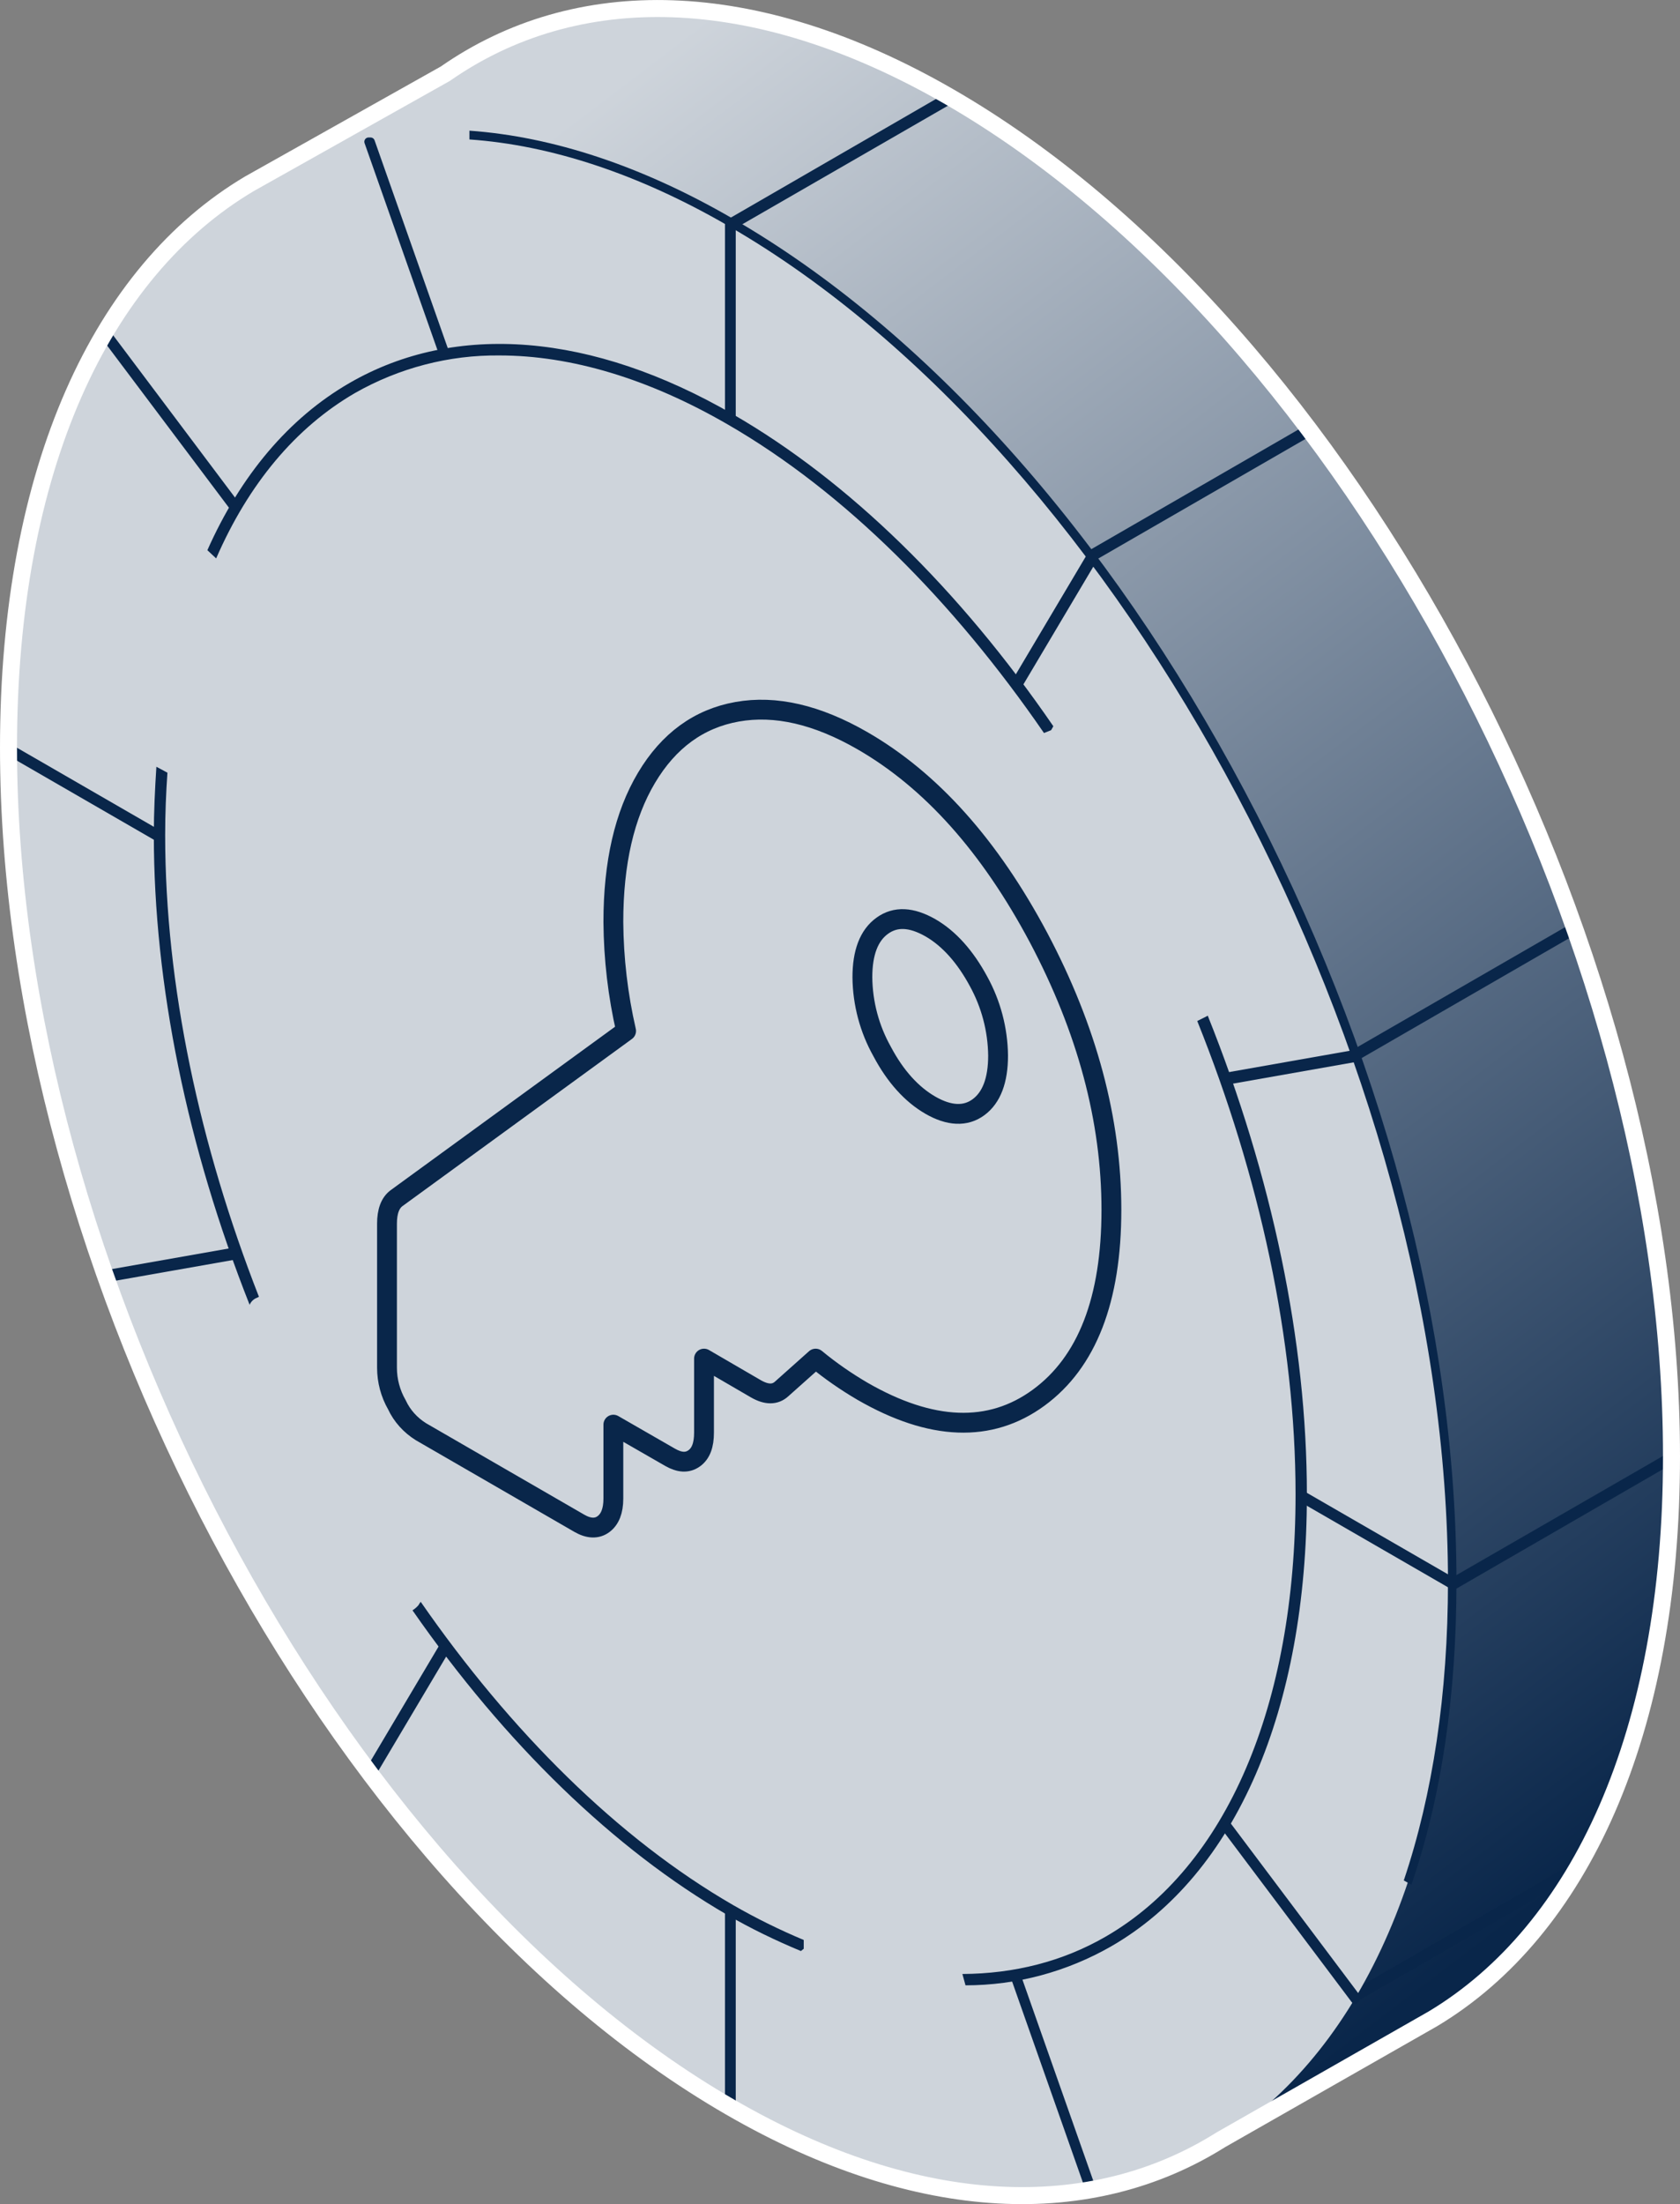 <?xml version="1.0" encoding="utf-8"?>
<!-- Generator: Adobe Illustrator 26.2.1, SVG Export Plug-In . SVG Version: 6.00 Build 0)  -->
<svg version="1.1" id="Dark" xmlns="http://www.w3.org/2000/svg" xmlns:xlink="http://www.w3.org/1999/xlink" x="0px" y="0px"
	 viewBox="0 0 593 777.6" style="enable-background:new 0 0 593 777.6;" xml:space="preserve">
<rect x="0" y="0" width="593" height="777.6" fill="#808080" stroke="none"/>
<style type="text/css">
	.st0{fill-rule:evenodd;clip-rule:evenodd;fill:url(#SVGID_1_);}
	.st1{fill:none;stroke:#09264A;stroke-width:3;stroke-linejoin:round;}
	.st2{fill-rule:evenodd;clip-rule:evenodd;fill:#CED4DB;}
	.st3{fill:#09264A;}
	.st4{fill-rule:evenodd;clip-rule:evenodd;fill:#CED4DB;stroke:#09264A;stroke-width:7;stroke-linejoin:round;}
	.st5{fill:none;stroke:#FFFFFF;stroke-width:6;stroke-linecap:round;stroke-linejoin:round;}
</style>
<linearGradient id="SVGID_1_" gradientUnits="userSpaceOnUse" x1="889.746" y1="-74.291" x2="461.306" y2="489.709" gradientTransform="matrix(1 0 0 -1 -306 566.8)">
	<stop  offset="0" style="stop-color:#09264A"/>
	<stop  offset="1" style="stop-color:#CED4DB"/>
</linearGradient>
<path class="st0" d="M590,513.8c0-183.7-114.1-398.4-254.8-479.6C265.9-5.8,203.1-6,157.2,26L88.1,64.8L103,95.5
	c-8,18.7-13.7,38.2-17.1,58.2l311.5,571.5c4.9,1.2,9.7,2.2,14.5,3l14.3,29.3l67-38.1l15.2-8.9C558.6,678.8,590,610.1,590,513.8z"/>
<path class="st1" d="M453.1,719.3l-0.5-0.9L554,659.8l0.6,1L453.1,719.3z"/>
<path class="st1" d="M488.5,573.5l-0.6-1L589.4,514l0.5,0.9L488.5,573.5z"/>
<path class="st1" d="M454.2,386.8l-0.5-1l101.4-58.5l0.6,0.9L454.2,386.8z"/>
<path class="st1" d="M360.3,211.1l-0.6-0.9l101.5-58.6l0.5,1L360.3,211.1z"/>
<path class="st1" d="M233.2,94l-0.5-0.9l101.4-58.6l0.6,1L233.2,94z"/>
<path class="st2" d="M257.8,78.4C398.6,159.6,512.6,374.3,512.6,558s-114,266.7-254.8,185.4S3,447.5,3,263.8S117.1-2.9,257.8,78.4z"
	/>
<path class="st3" d="M439.3,279c-48.2-90.8-112.4-162.5-180.7-201.9c-32.1-18.6-63.5-28.9-92.9-31v3.1c28.8,2,59.8,12.2,91.4,30.5
	l0,0c140.1,80.8,254,295.4,254,478.3c0,39.5-5.4,75.1-15.6,105.4l2.7,1.5c10.6-30.9,15.9-66.8,15.9-106.9
	C514.1,468.9,487.6,369.8,439.3,279z"/>
<path class="st1" d="M3,264.9v-1.1L512.6,558v1.1L3,264.9z"/>
<path class="st1" d="M36.9,118.2l0.5-0.8l441.3,587.3l-0.4,0.7L36.9,118.2z"/>
<path class="st1" d="M130.1,50h0.7l254.8,723h-0.7L130.1,50z"/>
<path class="st1" d="M257.4,78.7l0.8,0.5v665l-0.8-0.5V78.7z"/>
<path class="st1" d="M384.9,196.5l0.7,1L130.8,626.4l-0.7-1L384.9,196.5z"/>
<path class="st1" d="M478.3,371.9l0.4,1.2L37.4,450.9l-0.5-1.2L478.3,371.9z"/>
<path class="st2" d="M257.8,148c111.3,64.2,201.5,234,201.5,379.2s-90.2,210.9-201.5,146.6S56.3,439.8,56.3,294.6
	S146.6,83.7,257.8,148z"/>
<path class="st3" d="M59.1,272.6l-3.9-2.1c-0.5,7.8-0.9,15.8-0.9,24.1c0,52.8,11.8,110.1,33.8,165.7c0.4-0.9,1.1-1.7,2-2.2l1.3-0.6
	c-20.9-53.4-33.1-109.8-33.1-162.9C58.3,287.1,58.6,279.7,59.1,272.6z"/>
<path class="st3" d="M258.8,146.2c-49.8-28.8-98-32.7-135.4-11.1c-21.5,12.4-38.5,32.7-50.2,59l3.1,2.9c11.4-26.2,28-46.2,49.1-58.4
	c15.5-8.8,33.1-13.4,50.9-13.2c25.1,0,52.5,8.1,80.5,24.3c41.3,23.8,79.7,62.4,111.7,108.9l2.5-1c0.3-0.4,0.5-0.9,0.8-1.4
	C338.7,208,299.7,169.8,258.8,146.2z"/>
<path class="st3" d="M283.7,687.5v-3.1c-8.6-3.6-16.9-7.7-24.9-12.3c-40.7-23.5-78.6-61.3-110.3-107c-0.3,0.4-0.6,0.8-0.8,1.2
	c-0.6,0.7-1.3,1.3-2.1,1.8c32.7,47,71.1,84.3,111.2,107.5c8.3,4.8,17,9,25.9,12.7L283.7,687.5z"/>
<path class="st3" d="M426.3,358.3l-0.3,0.2l-3.4,1.7c21.9,54.5,34.7,112.5,34.7,167c0,74.5-24.4,131.4-67,156
	c-15.2,8.8-32.3,13.1-50.6,13.2c0.4,1.3,0.7,2.7,1.1,4c18.1,0,35.8-4.8,51.5-13.8c43.9-25.3,69-83.4,69-159.4
	C461.3,473.4,449,414.9,426.3,358.3z"/>
<path class="st4" d="M366.6,330.8c-17.2-32.3-37.9-55.5-62.2-69.5c-16-9.2-30.7-12.6-44.2-10.2c-13.5,2.4-24.2,10.2-32,23.3
	s-11.7,30-11.7,50.9c0.1,12.9,1.6,25.8,4.5,38.4l-80.9,58.9c-2.4,1.7-3.5,4.8-3.5,9.1v50.8c0,4.6,1.2,9.1,3.5,13.1
	c1.8,3.9,4.8,7.2,8.5,9.5l55.9,32.3c3.3,1.9,6.2,2,8.5,0.3s3.5-4.7,3.5-9v-26.1l20,11.5c3.3,1.9,6.1,2.1,8.5,0.4s3.5-4.7,3.5-9.1
	v-26.1l18.4,10.7c3.7,2.1,6.7,2.1,9,0l12-10.7c5.2,4.3,10.7,8.1,16.5,11.5c24.3,14,45.1,14.8,62.2,2.3
	c17.1-12.5,25.7-34.6,25.7-66.3C392.3,395.1,383.7,363.1,366.6,330.8z M328.4,327.3c6.6,3.8,12.3,10.2,17,18.9
	c4.4,8,6.8,17,6.9,26.2c0,8.7-2.3,14.8-6.9,18.2s-10.4,3.1-17-0.7s-12.4-10.2-17-18.9c-4.5-8-6.9-17-7-26.2c0-8.7,2.3-14.8,7-18.2
	S321.7,323.5,328.4,327.3z"/>
<path class="st5" d="M335.2,34.2C265.9-5.8,203.1-6,157.2,26L88.1,64.8l0,0C35.9,95.7,3,165.2,3,263.8
	c0,183.7,114.1,398.4,254.8,479.6c66.8,38.6,127.6,40.1,173.1,11.5l74.9-42.7l0,0c51.7-31,84.2-100.4,84.2-198.4
	C590,330.1,475.9,115.4,335.2,34.2z"/>
</svg>
